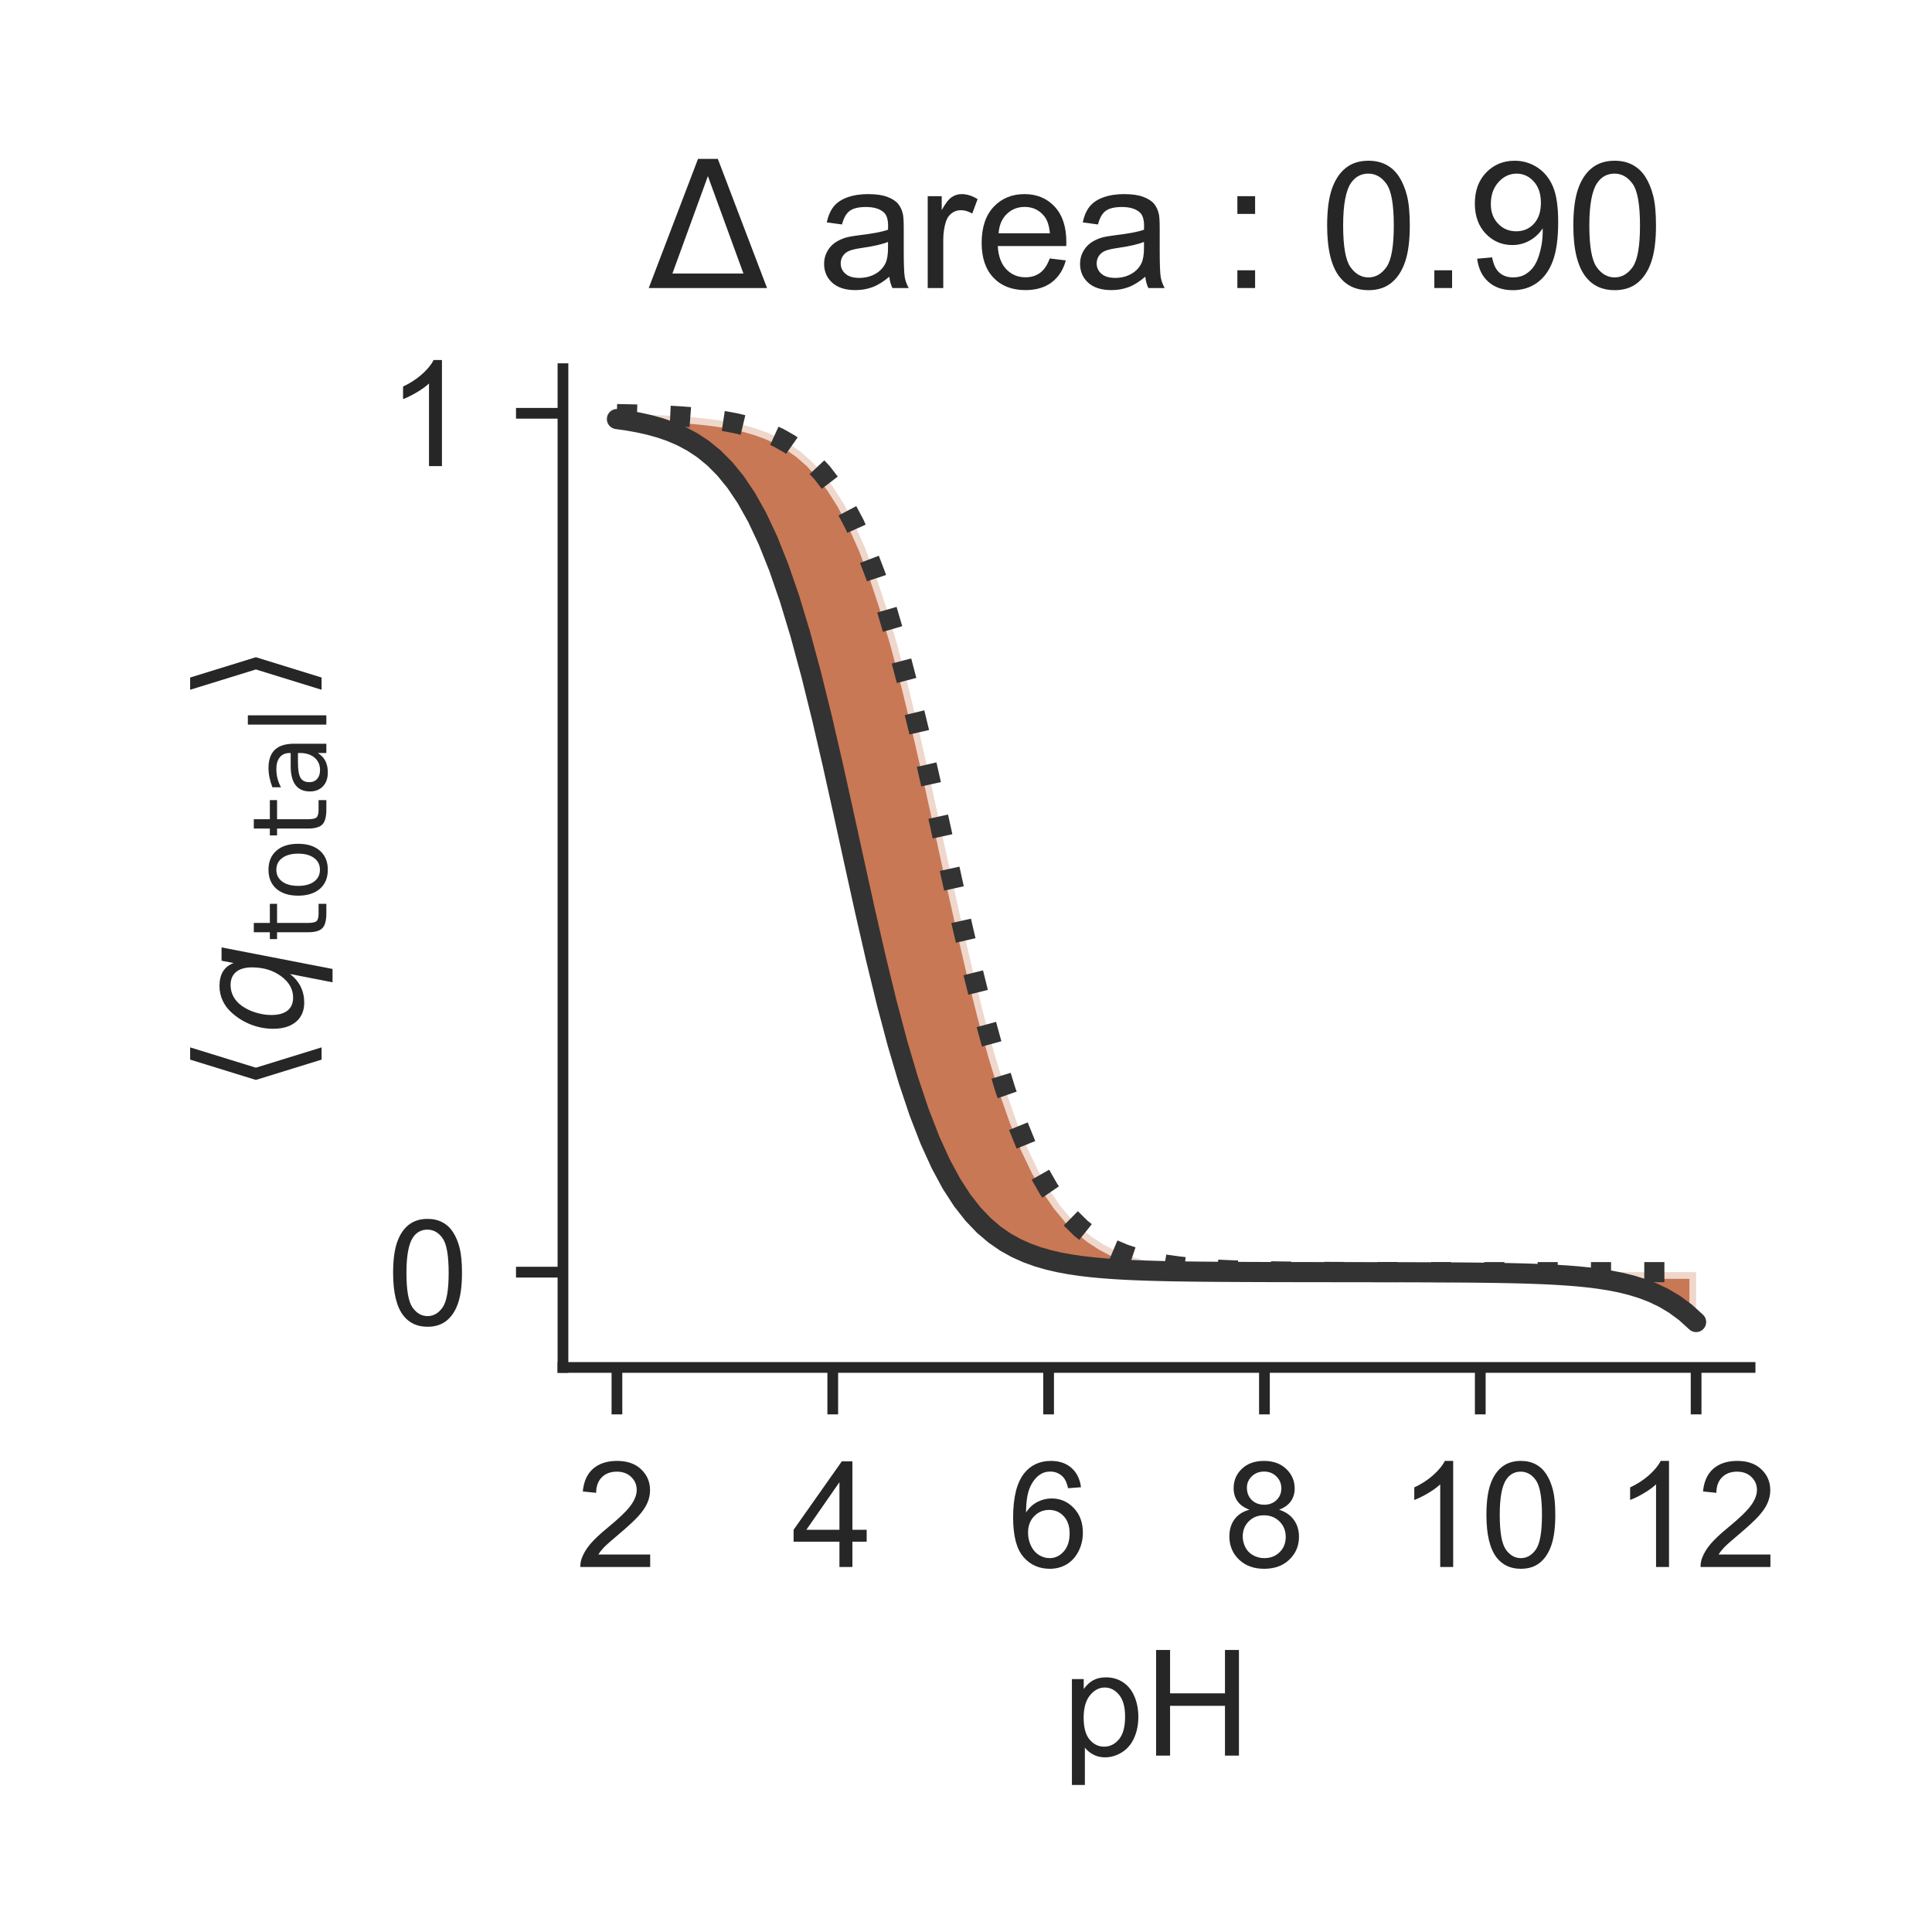 <?xml version="1.0" encoding="utf-8" standalone="no"?>
<!DOCTYPE svg PUBLIC "-//W3C//DTD SVG 1.1//EN"
  "http://www.w3.org/Graphics/SVG/1.1/DTD/svg11.dtd">
<!-- Created with matplotlib (http://matplotlib.org/) -->
<svg height="144pt" version="1.1" viewBox="0 0 144 144" width="144pt" xmlns="http://www.w3.org/2000/svg" xmlns:xlink="http://www.w3.org/1999/xlink">
 <defs>
  <style type="text/css">
*{stroke-linecap:butt;stroke-linejoin:round;}
  </style>
 </defs>
 <g id="figure_1">
  <g id="patch_1">
   <path d="M 0 144 
L 144 144 
L 144 0 
L 0 0 
z
" style="fill:#ffffff;"/>
  </g>
  <g id="axes_1">
   <g id="patch_2">
    <path d="M 41.96 101.92 
L 130.44 101.92 
L 130.44 27.48 
L 41.96 27.48 
z
" style="fill:#ffffff;"/>
   </g>
   <g id="matplotlib.axis_1">
    <g id="xtick_1">
     <g id="line2d_1">
      <defs>
       <path d="M 0 0 
L 0 3.5 
" id="m3101a0f972" style="stroke:#262626;stroke-width:0.8;"/>
      </defs>
      <g>
       <use style="fill:#262626;stroke:#262626;stroke-width:0.8;" x="45.982" xlink:href="#m3101a0f972" y="101.92"/>
      </g>
     </g>
     <g id="text_1">
      <!-- 2 -->
      <defs>
       <path d="M 50.344 8.453 
L 50.344 0 
L 3.031 0 
Q 2.938 3.172 4.047 6.109 
Q 5.859 10.938 9.828 15.625 
Q 13.812 20.312 21.344 26.469 
Q 33.016 36.031 37.109 41.625 
Q 41.219 47.219 41.219 52.203 
Q 41.219 57.422 37.469 61 
Q 33.734 64.594 27.734 64.594 
Q 21.391 64.594 17.578 60.781 
Q 13.766 56.984 13.719 50.25 
L 4.688 51.172 
Q 5.609 61.281 11.656 66.578 
Q 17.719 71.875 27.938 71.875 
Q 38.234 71.875 44.234 66.156 
Q 50.25 60.453 50.25 52 
Q 50.25 47.703 48.484 43.547 
Q 46.734 39.406 42.656 34.812 
Q 38.578 30.219 29.109 22.219 
Q 21.188 15.578 18.938 13.203 
Q 16.703 10.844 15.234 8.453 
z
" id="ArialMT-32"/>
      </defs>
      <g style="fill:#262626;" transform="translate(42.923 116.794)scale(0.11 -0.11)">
       <use xlink:href="#ArialMT-32"/>
      </g>
     </g>
    </g>
    <g id="xtick_2">
     <g id="line2d_2">
      <g>
       <use style="fill:#262626;stroke:#262626;stroke-width:0.8;" x="62.069" xlink:href="#m3101a0f972" y="101.92"/>
      </g>
     </g>
     <g id="text_2">
      <!-- 4 -->
      <defs>
       <path d="M 32.328 0 
L 32.328 17.141 
L 1.266 17.141 
L 1.266 25.203 
L 33.938 71.578 
L 41.109 71.578 
L 41.109 25.203 
L 50.781 25.203 
L 50.781 17.141 
L 41.109 17.141 
L 41.109 0 
z
M 32.328 25.203 
L 32.328 57.469 
L 9.906 25.203 
z
" id="ArialMT-34"/>
      </defs>
      <g style="fill:#262626;" transform="translate(59.011 116.794)scale(0.11 -0.11)">
       <use xlink:href="#ArialMT-34"/>
      </g>
     </g>
    </g>
    <g id="xtick_3">
     <g id="line2d_3">
      <g>
       <use style="fill:#262626;stroke:#262626;stroke-width:0.8;" x="78.156" xlink:href="#m3101a0f972" y="101.92"/>
      </g>
     </g>
     <g id="text_3">
      <!-- 6 -->
      <defs>
       <path d="M 49.75 54.047 
L 41.016 53.375 
Q 39.844 58.547 37.703 60.891 
Q 34.125 64.656 28.906 64.656 
Q 24.703 64.656 21.531 62.312 
Q 17.391 59.281 14.984 53.469 
Q 12.594 47.656 12.5 36.922 
Q 15.672 41.75 20.266 44.094 
Q 24.859 46.438 29.891 46.438 
Q 38.672 46.438 44.844 39.969 
Q 51.031 33.5 51.031 23.25 
Q 51.031 16.5 48.125 10.719 
Q 45.219 4.938 40.141 1.859 
Q 35.062 -1.219 28.609 -1.219 
Q 17.625 -1.219 10.688 6.859 
Q 3.766 14.938 3.766 33.5 
Q 3.766 54.25 11.422 63.672 
Q 18.109 71.875 29.438 71.875 
Q 37.891 71.875 43.281 67.141 
Q 48.688 62.406 49.75 54.047 
z
M 13.875 23.188 
Q 13.875 18.656 15.797 14.5 
Q 17.719 10.359 21.188 8.172 
Q 24.656 6 28.469 6 
Q 34.031 6 38.031 10.484 
Q 42.047 14.984 42.047 22.703 
Q 42.047 30.125 38.078 34.391 
Q 34.125 38.672 28.125 38.672 
Q 22.172 38.672 18.016 34.391 
Q 13.875 30.125 13.875 23.188 
z
" id="ArialMT-36"/>
      </defs>
      <g style="fill:#262626;" transform="translate(75.098 116.794)scale(0.11 -0.11)">
       <use xlink:href="#ArialMT-36"/>
      </g>
     </g>
    </g>
    <g id="xtick_4">
     <g id="line2d_4">
      <g>
       <use style="fill:#262626;stroke:#262626;stroke-width:0.8;" x="94.244" xlink:href="#m3101a0f972" y="101.92"/>
      </g>
     </g>
     <g id="text_4">
      <!-- 8 -->
      <defs>
       <path d="M 17.672 38.812 
Q 12.203 40.828 9.562 44.531 
Q 6.938 48.25 6.938 53.422 
Q 6.938 61.234 12.547 66.547 
Q 18.172 71.875 27.484 71.875 
Q 36.859 71.875 42.578 66.422 
Q 48.297 60.984 48.297 53.172 
Q 48.297 48.188 45.672 44.5 
Q 43.062 40.828 37.75 38.812 
Q 44.344 36.672 47.781 31.875 
Q 51.219 27.094 51.219 20.453 
Q 51.219 11.281 44.719 5.031 
Q 38.234 -1.219 27.641 -1.219 
Q 17.047 -1.219 10.547 5.047 
Q 4.047 11.328 4.047 20.703 
Q 4.047 27.688 7.594 32.391 
Q 11.141 37.109 17.672 38.812 
z
M 15.922 53.719 
Q 15.922 48.641 19.188 45.406 
Q 22.469 42.188 27.688 42.188 
Q 32.766 42.188 36.016 45.375 
Q 39.266 48.578 39.266 53.219 
Q 39.266 58.062 35.906 61.359 
Q 32.562 64.656 27.594 64.656 
Q 22.562 64.656 19.234 61.422 
Q 15.922 58.203 15.922 53.719 
z
M 13.094 20.656 
Q 13.094 16.891 14.875 13.375 
Q 16.656 9.859 20.172 7.922 
Q 23.688 6 27.734 6 
Q 34.031 6 38.125 10.047 
Q 42.234 14.109 42.234 20.359 
Q 42.234 26.703 38.016 30.859 
Q 33.797 35.016 27.438 35.016 
Q 21.234 35.016 17.156 30.906 
Q 13.094 26.812 13.094 20.656 
z
" id="ArialMT-38"/>
      </defs>
      <g style="fill:#262626;" transform="translate(91.185 116.794)scale(0.11 -0.11)">
       <use xlink:href="#ArialMT-38"/>
      </g>
     </g>
    </g>
    <g id="xtick_5">
     <g id="line2d_5">
      <g>
       <use style="fill:#262626;stroke:#262626;stroke-width:0.8;" x="110.331" xlink:href="#m3101a0f972" y="101.92"/>
      </g>
     </g>
     <g id="text_5">
      <!-- 10 -->
      <defs>
       <path d="M 37.25 0 
L 28.469 0 
L 28.469 56 
Q 25.297 52.984 20.141 49.953 
Q 14.984 46.922 10.891 45.406 
L 10.891 53.906 
Q 18.266 57.375 23.781 62.297 
Q 29.297 67.234 31.594 71.875 
L 37.25 71.875 
z
" id="ArialMT-31"/>
       <path d="M 4.156 35.297 
Q 4.156 48 6.766 55.734 
Q 9.375 63.484 14.516 67.672 
Q 19.672 71.875 27.484 71.875 
Q 33.25 71.875 37.594 69.547 
Q 41.938 67.234 44.766 62.859 
Q 47.609 58.5 49.219 52.219 
Q 50.828 45.953 50.828 35.297 
Q 50.828 22.703 48.234 14.969 
Q 45.656 7.234 40.5 3 
Q 35.359 -1.219 27.484 -1.219 
Q 17.141 -1.219 11.234 6.203 
Q 4.156 15.141 4.156 35.297 
z
M 13.188 35.297 
Q 13.188 17.672 17.312 11.828 
Q 21.438 6 27.484 6 
Q 33.547 6 37.672 11.859 
Q 41.797 17.719 41.797 35.297 
Q 41.797 52.984 37.672 58.781 
Q 33.547 64.594 27.391 64.594 
Q 21.344 64.594 17.719 59.469 
Q 13.188 52.938 13.188 35.297 
z
" id="ArialMT-30"/>
      </defs>
      <g style="fill:#262626;" transform="translate(104.214 116.794)scale(0.11 -0.11)">
       <use xlink:href="#ArialMT-31"/>
       <use x="55.615" xlink:href="#ArialMT-30"/>
      </g>
     </g>
    </g>
    <g id="xtick_6">
     <g id="line2d_6">
      <g>
       <use style="fill:#262626;stroke:#262626;stroke-width:0.8;" x="126.418" xlink:href="#m3101a0f972" y="101.92"/>
      </g>
     </g>
     <g id="text_6">
      <!-- 12 -->
      <g style="fill:#262626;" transform="translate(120.301 116.794)scale(0.11 -0.11)">
       <use xlink:href="#ArialMT-31"/>
       <use x="55.615" xlink:href="#ArialMT-32"/>
      </g>
     </g>
    </g>
    <g id="text_7">
     <!-- pH -->
     <defs>
      <path d="M 6.594 -19.875 
L 6.594 51.859 
L 14.594 51.859 
L 14.594 45.125 
Q 17.438 49.078 21 51.047 
Q 24.562 53.031 29.641 53.031 
Q 36.281 53.031 41.359 49.609 
Q 46.438 46.188 49.016 39.953 
Q 51.609 33.734 51.609 26.312 
Q 51.609 18.359 48.75 11.984 
Q 45.906 5.609 40.453 2.219 
Q 35.016 -1.172 29 -1.172 
Q 24.609 -1.172 21.109 0.688 
Q 17.625 2.547 15.375 5.375 
L 15.375 -19.875 
z
M 14.547 25.641 
Q 14.547 15.625 18.594 10.844 
Q 22.656 6.062 28.422 6.062 
Q 34.281 6.062 38.453 11.016 
Q 42.625 15.969 42.625 26.375 
Q 42.625 36.281 38.547 41.203 
Q 34.469 46.141 28.812 46.141 
Q 23.188 46.141 18.859 40.891 
Q 14.547 35.641 14.547 25.641 
z
" id="ArialMT-70"/>
      <path d="M 8.016 0 
L 8.016 71.578 
L 17.484 71.578 
L 17.484 42.188 
L 54.688 42.188 
L 54.688 71.578 
L 64.156 71.578 
L 64.156 0 
L 54.688 0 
L 54.688 33.734 
L 17.484 33.734 
L 17.484 0 
z
" id="ArialMT-48"/>
     </defs>
     <g style="fill:#262626;" transform="translate(79.169 130.853)scale(0.11 -0.11)">
      <use xlink:href="#ArialMT-70"/>
      <use x="55.615" xlink:href="#ArialMT-48"/>
     </g>
    </g>
   </g>
   <g id="matplotlib.axis_2">
    <g id="ytick_1">
     <g id="line2d_7">
      <defs>
       <path d="M 0 0 
L -3.5 0 
" id="maa78290909" style="stroke:#262626;stroke-width:0.8;"/>
      </defs>
      <g>
       <use style="fill:#262626;stroke:#262626;stroke-width:0.8;" x="41.96" xlink:href="#maa78290909" y="94.819"/>
      </g>
     </g>
     <g id="text_8">
      <!-- 0 -->
      <g style="fill:#262626;" transform="translate(28.843 98.755)scale(0.11 -0.11)">
       <use xlink:href="#ArialMT-30"/>
      </g>
     </g>
    </g>
    <g id="ytick_2">
     <g id="line2d_8">
      <g>
       <use style="fill:#262626;stroke:#262626;stroke-width:0.8;" x="41.96" xlink:href="#maa78290909" y="30.804"/>
      </g>
     </g>
     <g id="text_9">
      <!-- 1 -->
      <g style="fill:#262626;" transform="translate(28.843 34.741)scale(0.11 -0.11)">
       <use xlink:href="#ArialMT-31"/>
      </g>
     </g>
    </g>
    <g id="text_10">
     <!-- $\langle q_\mathsf{total} \rangle$ -->
     <defs>
      <path d="M 8.938 31.344 
L 22.703 75.875 
L 31 75.875 
L 17.234 31.344 
L 31 -13.188 
L 22.703 -13.188 
z
" id="DejaVuSans-27e8"/>
      <path d="M 41.703 8.203 
Q 38.094 3.469 33.172 1.016 
Q 28.266 -1.422 22.312 -1.422 
Q 14.016 -1.422 9.297 4.172 
Q 4.594 9.766 4.594 19.578 
Q 4.594 27.484 7.5 34.859 
Q 10.406 42.234 15.828 48.094 
Q 19.344 51.906 23.906 53.953 
Q 28.469 56 33.5 56 
Q 39.547 56 43.453 53.609 
Q 47.359 51.219 49.125 46.391 
L 50.688 54.594 
L 59.719 54.594 
L 45.125 -20.609 
L 36.078 -20.609 
z
M 13.922 20.906 
Q 13.922 13.672 16.938 9.891 
Q 19.969 6.109 25.688 6.109 
Q 34.188 6.109 40.188 14.234 
Q 46.188 22.359 46.188 33.984 
Q 46.188 41.016 43.078 44.75 
Q 39.984 48.484 34.188 48.484 
Q 29.938 48.484 26.312 46.5 
Q 22.703 44.531 20.016 40.719 
Q 17.188 36.719 15.547 31.344 
Q 13.922 25.984 13.922 20.906 
z
" id="DejaVuSans-Oblique-71"/>
      <path d="M 18.312 70.219 
L 18.312 54.688 
L 36.812 54.688 
L 36.812 47.703 
L 18.312 47.703 
L 18.312 18.016 
Q 18.312 11.328 20.141 9.422 
Q 21.969 7.516 27.594 7.516 
L 36.812 7.516 
L 36.812 0 
L 27.594 0 
Q 17.188 0 13.234 3.875 
Q 9.281 7.766 9.281 18.016 
L 9.281 47.703 
L 2.688 47.703 
L 2.688 54.688 
L 9.281 54.688 
L 9.281 70.219 
z
" id="DejaVuSans-74"/>
      <path d="M 30.609 48.391 
Q 23.391 48.391 19.188 42.75 
Q 14.984 37.109 14.984 27.297 
Q 14.984 17.484 19.156 11.844 
Q 23.344 6.203 30.609 6.203 
Q 37.797 6.203 41.984 11.859 
Q 46.188 17.531 46.188 27.297 
Q 46.188 37.016 41.984 42.703 
Q 37.797 48.391 30.609 48.391 
z
M 30.609 56 
Q 42.328 56 49.016 48.375 
Q 55.719 40.766 55.719 27.297 
Q 55.719 13.875 49.016 6.219 
Q 42.328 -1.422 30.609 -1.422 
Q 18.844 -1.422 12.172 6.219 
Q 5.516 13.875 5.516 27.297 
Q 5.516 40.766 12.172 48.375 
Q 18.844 56 30.609 56 
z
" id="DejaVuSans-6f"/>
      <path d="M 34.281 27.484 
Q 23.391 27.484 19.188 25 
Q 14.984 22.516 14.984 16.5 
Q 14.984 11.719 18.141 8.906 
Q 21.297 6.109 26.703 6.109 
Q 34.188 6.109 38.703 11.406 
Q 43.219 16.703 43.219 25.484 
L 43.219 27.484 
z
M 52.203 31.203 
L 52.203 0 
L 43.219 0 
L 43.219 8.297 
Q 40.141 3.328 35.547 0.953 
Q 30.953 -1.422 24.312 -1.422 
Q 15.922 -1.422 10.953 3.297 
Q 6 8.016 6 15.922 
Q 6 25.141 12.172 29.828 
Q 18.359 34.516 30.609 34.516 
L 43.219 34.516 
L 43.219 35.406 
Q 43.219 41.609 39.141 45 
Q 35.062 48.391 27.688 48.391 
Q 23 48.391 18.547 47.266 
Q 14.109 46.141 10.016 43.891 
L 10.016 52.203 
Q 14.938 54.109 19.578 55.047 
Q 24.219 56 28.609 56 
Q 40.484 56 46.344 49.844 
Q 52.203 43.703 52.203 31.203 
z
" id="DejaVuSans-61"/>
      <path d="M 9.422 75.984 
L 18.406 75.984 
L 18.406 0 
L 9.422 0 
z
" id="DejaVuSans-6c"/>
      <path d="M 30.078 31.344 
L 16.312 -13.188 
L 8.016 -13.188 
L 21.781 31.344 
L 8.016 75.875 
L 16.312 75.875 
z
" id="DejaVuSans-27e9"/>
     </defs>
     <g style="fill:#262626;" transform="translate(22.533 81.475)rotate(-90)scale(0.11 -0.11)">
      <use transform="translate(0 0.125)" xlink:href="#DejaVuSans-27e8"/>
      <use transform="translate(39.014 0.125)" xlink:href="#DejaVuSans-Oblique-71"/>
      <use transform="translate(102.49 -16.281)scale(0.7)" xlink:href="#DejaVuSans-74"/>
      <use transform="translate(129.937 -16.281)scale(0.7)" xlink:href="#DejaVuSans-6f"/>
      <use transform="translate(172.764 -16.281)scale(0.7)" xlink:href="#DejaVuSans-74"/>
      <use transform="translate(200.21 -16.281)scale(0.7)" xlink:href="#DejaVuSans-61"/>
      <use transform="translate(243.105 -16.281)scale(0.7)" xlink:href="#DejaVuSans-6c"/>
      <use transform="translate(265.288 0.125)" xlink:href="#DejaVuSans-27e9"/>
     </g>
    </g>
   </g>
   <g id="PolyCollection_1">
    <defs>
     <path d="M 45.982 -113.136 
L 45.982 -113.136 
L 46.786 -113.121 
L 47.591 -113.102 
L 48.395 -113.077 
L 49.199 -113.046 
L 50.004 -113.008 
L 50.808 -112.959 
L 51.612 -112.898 
L 52.417 -112.821 
L 53.221 -112.725 
L 54.025 -112.604 
L 54.83 -112.453 
L 55.634 -112.263 
L 56.439 -112.026 
L 57.243 -111.73 
L 58.047 -111.361 
L 58.852 -110.903 
L 59.656 -110.336 
L 60.46 -109.636 
L 61.265 -108.778 
L 62.069 -107.732 
L 62.873 -106.466 
L 63.678 -104.948 
L 64.482 -103.147 
L 65.287 -101.039 
L 66.091 -98.609 
L 66.895 -95.855 
L 67.7 -92.796 
L 68.504 -89.472 
L 69.308 -85.944 
L 70.113 -82.294 
L 70.917 -78.615 
L 71.721 -75.003 
L 72.526 -71.548 
L 73.33 -68.323 
L 74.135 -65.383 
L 74.939 -62.757 
L 75.743 -60.457 
L 76.548 -58.475 
L 77.352 -56.79 
L 78.156 -55.377 
L 78.961 -54.203 
L 79.765 -53.235 
L 80.569 -52.444 
L 81.374 -51.801 
L 82.178 -51.28 
L 82.983 -50.859 
L 83.787 -50.521 
L 84.591 -50.25 
L 85.396 -50.034 
L 86.2 -49.86 
L 87.004 -49.722 
L 87.809 -49.611 
L 88.613 -49.523 
L 89.417 -49.453 
L 90.222 -49.398 
L 91.026 -49.353 
L 91.831 -49.318 
L 92.635 -49.29 
L 93.439 -49.268 
L 94.244 -49.25 
L 95.048 -49.236 
L 95.852 -49.225 
L 96.657 -49.216 
L 97.461 -49.209 
L 98.265 -49.203 
L 99.07 -49.199 
L 99.874 -49.195 
L 100.679 -49.192 
L 101.483 -49.19 
L 102.287 -49.188 
L 103.092 -49.187 
L 103.896 -49.186 
L 104.7 -49.185 
L 105.505 -49.184 
L 106.309 -49.184 
L 107.113 -49.183 
L 107.918 -49.183 
L 108.722 -49.183 
L 109.527 -49.182 
L 110.331 -49.182 
L 111.135 -49.182 
L 111.94 -49.182 
L 112.744 -49.182 
L 113.548 -49.182 
L 114.353 -49.182 
L 115.157 -49.182 
L 115.961 -49.182 
L 116.766 -49.182 
L 117.57 -49.182 
L 118.375 -49.182 
L 119.179 -49.182 
L 119.983 -49.182 
L 120.788 -49.182 
L 121.592 -49.182 
L 122.396 -49.182 
L 123.201 -49.182 
L 124.005 -49.182 
L 124.809 -49.182 
L 125.614 -49.182 
L 126.418 -49.182 
L 126.418 -49.182 
L 126.418 -45.464 
L 125.614 -46.193 
L 124.809 -46.784 
L 124.005 -47.263 
L 123.201 -47.648 
L 122.396 -47.957 
L 121.592 -48.205 
L 120.788 -48.404 
L 119.983 -48.562 
L 119.179 -48.688 
L 118.375 -48.789 
L 117.57 -48.87 
L 116.766 -48.933 
L 115.961 -48.984 
L 115.157 -49.025 
L 114.353 -49.057 
L 113.548 -49.083 
L 112.744 -49.103 
L 111.94 -49.119 
L 111.135 -49.132 
L 110.331 -49.142 
L 109.527 -49.15 
L 108.722 -49.157 
L 107.918 -49.162 
L 107.113 -49.166 
L 106.309 -49.169 
L 105.505 -49.172 
L 104.7 -49.174 
L 103.896 -49.176 
L 103.092 -49.177 
L 102.287 -49.178 
L 101.483 -49.18 
L 100.679 -49.18 
L 99.874 -49.181 
L 99.07 -49.182 
L 98.265 -49.183 
L 97.461 -49.184 
L 96.657 -49.185 
L 95.852 -49.187 
L 95.048 -49.188 
L 94.244 -49.19 
L 93.439 -49.193 
L 92.635 -49.196 
L 91.831 -49.2 
L 91.026 -49.205 
L 90.222 -49.211 
L 89.417 -49.218 
L 88.613 -49.228 
L 87.809 -49.24 
L 87.004 -49.255 
L 86.2 -49.274 
L 85.396 -49.298 
L 84.591 -49.328 
L 83.787 -49.365 
L 82.983 -49.413 
L 82.178 -49.473 
L 81.374 -49.548 
L 80.569 -49.642 
L 79.765 -49.76 
L 78.961 -49.908 
L 78.156 -50.093 
L 77.352 -50.325 
L 76.548 -50.615 
L 75.743 -50.975 
L 74.939 -51.423 
L 74.135 -51.978 
L 73.33 -52.663 
L 72.526 -53.504 
L 71.721 -54.53 
L 70.917 -55.772 
L 70.113 -57.263 
L 69.308 -59.033 
L 68.504 -61.109 
L 67.7 -63.506 
L 66.895 -66.227 
L 66.091 -69.257 
L 65.287 -72.557 
L 64.482 -76.067 
L 63.678 -79.709 
L 62.873 -83.389 
L 62.069 -87.012 
L 61.265 -90.487 
L 60.46 -93.738 
L 59.656 -96.71 
L 58.852 -99.368 
L 58.047 -101.701 
L 57.243 -103.716 
L 56.439 -105.429 
L 55.634 -106.869 
L 54.83 -108.066 
L 54.025 -109.053 
L 53.221 -109.861 
L 52.417 -110.519 
L 51.612 -111.052 
L 50.808 -111.482 
L 50.004 -111.828 
L 49.199 -112.107 
L 48.395 -112.33 
L 47.591 -112.508 
L 46.786 -112.652 
L 45.982 -112.767 
z
" id="m0b0a8b7c95" style="stroke:#ffffff;stroke-opacity:0.7;"/>
    </defs>
    <g clip-path="url(#p7d9e8345f6)">
     <use style="fill:#b1400d;fill-opacity:0.7;stroke:#ffffff;stroke-opacity:0.7;" x="0" xlink:href="#m0b0a8b7c95" y="144"/>
    </g>
   </g>
   <g id="line2d_9">
    <path clip-path="url(#p7d9e8345f6)" d="M 45.982 30.864 
L 46.786 30.879 
L 47.591 30.898 
L 48.395 30.923 
L 49.199 30.954 
L 50.004 30.992 
L 50.808 31.041 
L 51.612 31.102 
L 52.417 31.179 
L 53.221 31.275 
L 54.025 31.396 
L 54.83 31.547 
L 55.634 31.737 
L 56.439 31.974 
L 57.243 32.27 
L 58.047 32.639 
L 58.852 33.097 
L 59.656 33.664 
L 60.46 34.364 
L 61.265 35.222 
L 62.069 36.268 
L 62.873 37.534 
L 63.678 39.052 
L 64.482 40.853 
L 65.287 42.961 
L 66.091 45.391 
L 66.895 48.145 
L 67.7 51.204 
L 68.504 54.528 
L 69.308 58.056 
L 70.113 61.706 
L 70.917 65.385 
L 71.721 68.997 
L 72.526 72.452 
L 73.33 75.677 
L 74.135 78.617 
L 74.939 81.243 
L 75.743 83.543 
L 76.548 85.525 
L 77.352 87.21 
L 78.156 88.623 
L 78.961 89.797 
L 79.765 90.765 
L 80.569 91.556 
L 81.374 92.199 
L 82.178 92.72 
L 82.983 93.141 
L 83.787 93.479 
L 84.591 93.75 
L 85.396 93.966 
L 86.2 94.14 
L 87.004 94.278 
L 87.809 94.389 
L 88.613 94.477 
L 89.417 94.547 
L 90.222 94.602 
L 91.026 94.647 
L 91.831 94.682 
L 92.635 94.71 
L 93.439 94.732 
L 94.244 94.75 
L 95.048 94.764 
L 95.852 94.775 
L 96.657 94.784 
L 97.461 94.791 
L 98.265 94.797 
L 99.07 94.801 
L 99.874 94.805 
L 100.679 94.808 
L 101.483 94.81 
L 102.287 94.812 
L 103.092 94.813 
L 103.896 94.814 
L 104.7 94.815 
L 105.505 94.816 
L 106.309 94.816 
L 107.113 94.817 
L 107.918 94.817 
L 108.722 94.817 
L 109.527 94.818 
L 110.331 94.818 
L 111.135 94.818 
L 111.94 94.818 
L 112.744 94.818 
L 113.548 94.818 
L 114.353 94.818 
L 115.157 94.818 
L 115.961 94.818 
L 116.766 94.818 
L 117.57 94.818 
L 118.375 94.818 
L 119.179 94.818 
L 119.983 94.818 
L 120.788 94.818 
L 121.592 94.818 
L 122.396 94.818 
L 123.201 94.818 
L 124.005 94.818 
L 124.809 94.818 
L 125.614 94.818 
L 126.418 94.818 
" style="fill:none;stroke:#333333;stroke-dasharray:1.5,2.475;stroke-dashoffset:0;stroke-width:1.5;"/>
   </g>
   <g id="line2d_10">
    <path clip-path="url(#p7d9e8345f6)" d="M 45.982 31.233 
L 46.786 31.348 
L 47.591 31.492 
L 48.395 31.67 
L 49.199 31.893 
L 50.004 32.172 
L 50.808 32.518 
L 51.612 32.948 
L 52.417 33.481 
L 53.221 34.139 
L 54.025 34.947 
L 54.83 35.934 
L 55.634 37.131 
L 56.439 38.571 
L 57.243 40.284 
L 58.047 42.299 
L 58.852 44.632 
L 59.656 47.29 
L 60.46 50.262 
L 61.265 53.513 
L 62.069 56.988 
L 62.873 60.611 
L 63.678 64.291 
L 64.482 67.933 
L 65.287 71.443 
L 66.091 74.743 
L 66.895 77.773 
L 67.7 80.494 
L 68.504 82.891 
L 69.308 84.967 
L 70.113 86.737 
L 70.917 88.228 
L 71.721 89.47 
L 72.526 90.496 
L 73.33 91.337 
L 74.135 92.022 
L 74.939 92.577 
L 75.743 93.025 
L 76.548 93.385 
L 77.352 93.675 
L 78.156 93.907 
L 78.961 94.092 
L 79.765 94.24 
L 80.569 94.358 
L 81.374 94.452 
L 82.178 94.527 
L 82.983 94.587 
L 83.787 94.635 
L 84.591 94.672 
L 85.396 94.702 
L 86.2 94.726 
L 87.004 94.745 
L 87.809 94.76 
L 88.613 94.772 
L 89.417 94.782 
L 90.222 94.789 
L 91.026 94.795 
L 91.831 94.8 
L 92.635 94.804 
L 93.439 94.807 
L 94.244 94.81 
L 95.048 94.812 
L 95.852 94.813 
L 96.657 94.815 
L 97.461 94.816 
L 98.265 94.817 
L 99.07 94.818 
L 99.874 94.819 
L 100.679 94.82 
L 101.483 94.82 
L 102.287 94.822 
L 103.092 94.823 
L 103.896 94.824 
L 104.7 94.826 
L 105.505 94.828 
L 106.309 94.831 
L 107.113 94.834 
L 107.918 94.838 
L 108.722 94.843 
L 109.527 94.85 
L 110.331 94.858 
L 111.135 94.868 
L 111.94 94.881 
L 112.744 94.897 
L 113.548 94.917 
L 114.353 94.943 
L 115.157 94.975 
L 115.961 95.016 
L 116.766 95.067 
L 117.57 95.13 
L 118.375 95.211 
L 119.179 95.312 
L 119.983 95.438 
L 120.788 95.596 
L 121.592 95.795 
L 122.396 96.043 
L 123.201 96.352 
L 124.005 96.737 
L 124.809 97.216 
L 125.614 97.807 
L 126.418 98.536 
" style="fill:none;stroke:#333333;stroke-linecap:round;stroke-width:1.5;"/>
   </g>
   <g id="patch_3">
    <path d="M 41.96 101.92 
L 41.96 27.48 
" style="fill:none;stroke:#262626;stroke-linecap:square;stroke-linejoin:miter;stroke-width:0.8;"/>
   </g>
   <g id="patch_4">
    <path d="M 41.96 101.92 
L 130.44 101.92 
" style="fill:none;stroke:#262626;stroke-linecap:square;stroke-linejoin:miter;stroke-width:0.8;"/>
   </g>
   <g id="text_11">
    <!-- $\Delta$ area : 0.90 -->
    <defs>
     <path d="M 34.188 63.188 
L 14.156 8.203 
L 54.25 8.203 
z
M 0.781 0 
L 28.609 72.906 
L 39.797 72.906 
L 67.578 0 
z
" id="DejaVuSans-394"/>
     <path id="ArialMT-20"/>
     <path d="M 40.438 6.391 
Q 35.547 2.25 31.031 0.531 
Q 26.516 -1.172 21.344 -1.172 
Q 12.797 -1.172 8.203 3 
Q 3.609 7.172 3.609 13.672 
Q 3.609 17.484 5.344 20.625 
Q 7.078 23.781 9.891 25.688 
Q 12.703 27.594 16.219 28.562 
Q 18.797 29.25 24.031 29.891 
Q 34.672 31.156 39.703 32.906 
Q 39.75 34.719 39.75 35.203 
Q 39.75 40.578 37.25 42.781 
Q 33.891 45.75 27.25 45.75 
Q 21.047 45.75 18.094 43.578 
Q 15.141 41.406 13.719 35.891 
L 5.125 37.062 
Q 6.297 42.578 8.984 45.969 
Q 11.672 49.359 16.75 51.188 
Q 21.828 53.031 28.516 53.031 
Q 35.156 53.031 39.297 51.469 
Q 43.453 49.906 45.406 47.531 
Q 47.359 45.172 48.141 41.547 
Q 48.578 39.312 48.578 33.453 
L 48.578 21.734 
Q 48.578 9.469 49.141 6.219 
Q 49.703 2.984 51.375 0 
L 42.188 0 
Q 40.828 2.734 40.438 6.391 
z
M 39.703 26.031 
Q 34.906 24.078 25.344 22.703 
Q 19.922 21.922 17.672 20.938 
Q 15.438 19.969 14.203 18.094 
Q 12.984 16.219 12.984 13.922 
Q 12.984 10.406 15.641 8.062 
Q 18.312 5.719 23.438 5.719 
Q 28.516 5.719 32.469 7.938 
Q 36.422 10.156 38.281 14.016 
Q 39.703 17 39.703 22.797 
z
" id="ArialMT-61"/>
     <path d="M 6.5 0 
L 6.5 51.859 
L 14.406 51.859 
L 14.406 44 
Q 17.438 49.516 20 51.266 
Q 22.562 53.031 25.641 53.031 
Q 30.078 53.031 34.672 50.203 
L 31.641 42.047 
Q 28.422 43.953 25.203 43.953 
Q 22.312 43.953 20.016 42.219 
Q 17.719 40.484 16.75 37.406 
Q 15.281 32.719 15.281 27.156 
L 15.281 0 
z
" id="ArialMT-72"/>
     <path d="M 42.094 16.703 
L 51.172 15.578 
Q 49.031 7.625 43.219 3.219 
Q 37.406 -1.172 28.375 -1.172 
Q 17 -1.172 10.328 5.828 
Q 3.656 12.844 3.656 25.484 
Q 3.656 38.578 10.391 45.797 
Q 17.141 53.031 27.875 53.031 
Q 38.281 53.031 44.875 45.953 
Q 51.469 38.875 51.469 26.031 
Q 51.469 25.25 51.422 23.688 
L 12.75 23.688 
Q 13.234 15.141 17.578 10.594 
Q 21.922 6.062 28.422 6.062 
Q 33.25 6.062 36.672 8.594 
Q 40.094 11.141 42.094 16.703 
z
M 13.234 30.906 
L 42.188 30.906 
Q 41.609 37.453 38.875 40.719 
Q 34.672 45.797 27.984 45.797 
Q 21.922 45.797 17.797 41.75 
Q 13.672 37.703 13.234 30.906 
z
" id="ArialMT-65"/>
     <path d="M 9.031 41.844 
L 9.031 51.859 
L 19.047 51.859 
L 19.047 41.844 
z
M 9.031 0 
L 9.031 10.016 
L 19.047 10.016 
L 19.047 0 
z
" id="ArialMT-3a"/>
     <path d="M 9.078 0 
L 9.078 10.016 
L 19.094 10.016 
L 19.094 0 
z
" id="ArialMT-2e"/>
     <path d="M 5.469 16.547 
L 13.922 17.328 
Q 14.984 11.375 18.016 8.688 
Q 21.047 6 25.781 6 
Q 29.828 6 32.875 7.859 
Q 35.938 9.719 37.891 12.812 
Q 39.844 15.922 41.156 21.188 
Q 42.484 26.469 42.484 31.938 
Q 42.484 32.516 42.438 33.688 
Q 39.797 29.5 35.234 26.875 
Q 30.672 24.266 25.344 24.266 
Q 16.453 24.266 10.297 30.703 
Q 4.156 37.156 4.156 47.703 
Q 4.156 58.594 10.578 65.234 
Q 17 71.875 26.656 71.875 
Q 33.641 71.875 39.422 68.109 
Q 45.219 64.359 48.219 57.391 
Q 51.219 50.438 51.219 37.25 
Q 51.219 23.531 48.234 15.406 
Q 45.266 7.281 39.375 3.031 
Q 33.5 -1.219 25.594 -1.219 
Q 17.188 -1.219 11.859 3.438 
Q 6.547 8.109 5.469 16.547 
z
M 41.453 48.141 
Q 41.453 55.719 37.422 60.156 
Q 33.406 64.594 27.734 64.594 
Q 21.875 64.594 17.531 59.812 
Q 13.188 55.031 13.188 47.406 
Q 13.188 40.578 17.312 36.297 
Q 21.438 32.031 27.484 32.031 
Q 33.594 32.031 37.516 36.297 
Q 41.453 40.578 41.453 48.141 
z
" id="ArialMT-39"/>
    </defs>
    <g style="fill:#262626;" transform="translate(48.25 21.48)scale(0.132 -0.132)">
     <use transform="translate(0 0.094)" xlink:href="#DejaVuSans-394"/>
     <use transform="translate(68.408 0.094)" xlink:href="#ArialMT-20"/>
     <use transform="translate(96.191 0.094)" xlink:href="#ArialMT-61"/>
     <use transform="translate(151.807 0.094)" xlink:href="#ArialMT-72"/>
     <use transform="translate(185.107 0.094)" xlink:href="#ArialMT-65"/>
     <use transform="translate(240.723 0.094)" xlink:href="#ArialMT-61"/>
     <use transform="translate(296.338 0.094)" xlink:href="#ArialMT-20"/>
     <use transform="translate(324.121 0.094)" xlink:href="#ArialMT-3a"/>
     <use transform="translate(351.904 0.094)" xlink:href="#ArialMT-20"/>
     <use transform="translate(379.688 0.094)" xlink:href="#ArialMT-30"/>
     <use transform="translate(435.303 0.094)" xlink:href="#ArialMT-2e"/>
     <use transform="translate(463.086 0.094)" xlink:href="#ArialMT-39"/>
     <use transform="translate(518.701 0.094)" xlink:href="#ArialMT-30"/>
    </g>
   </g>
  </g>
 </g>
 <defs>
  <clipPath id="p7d9e8345f6">
   <rect height="74.44" width="88.48" x="41.96" y="27.48"/>
  </clipPath>
 </defs>
</svg>
